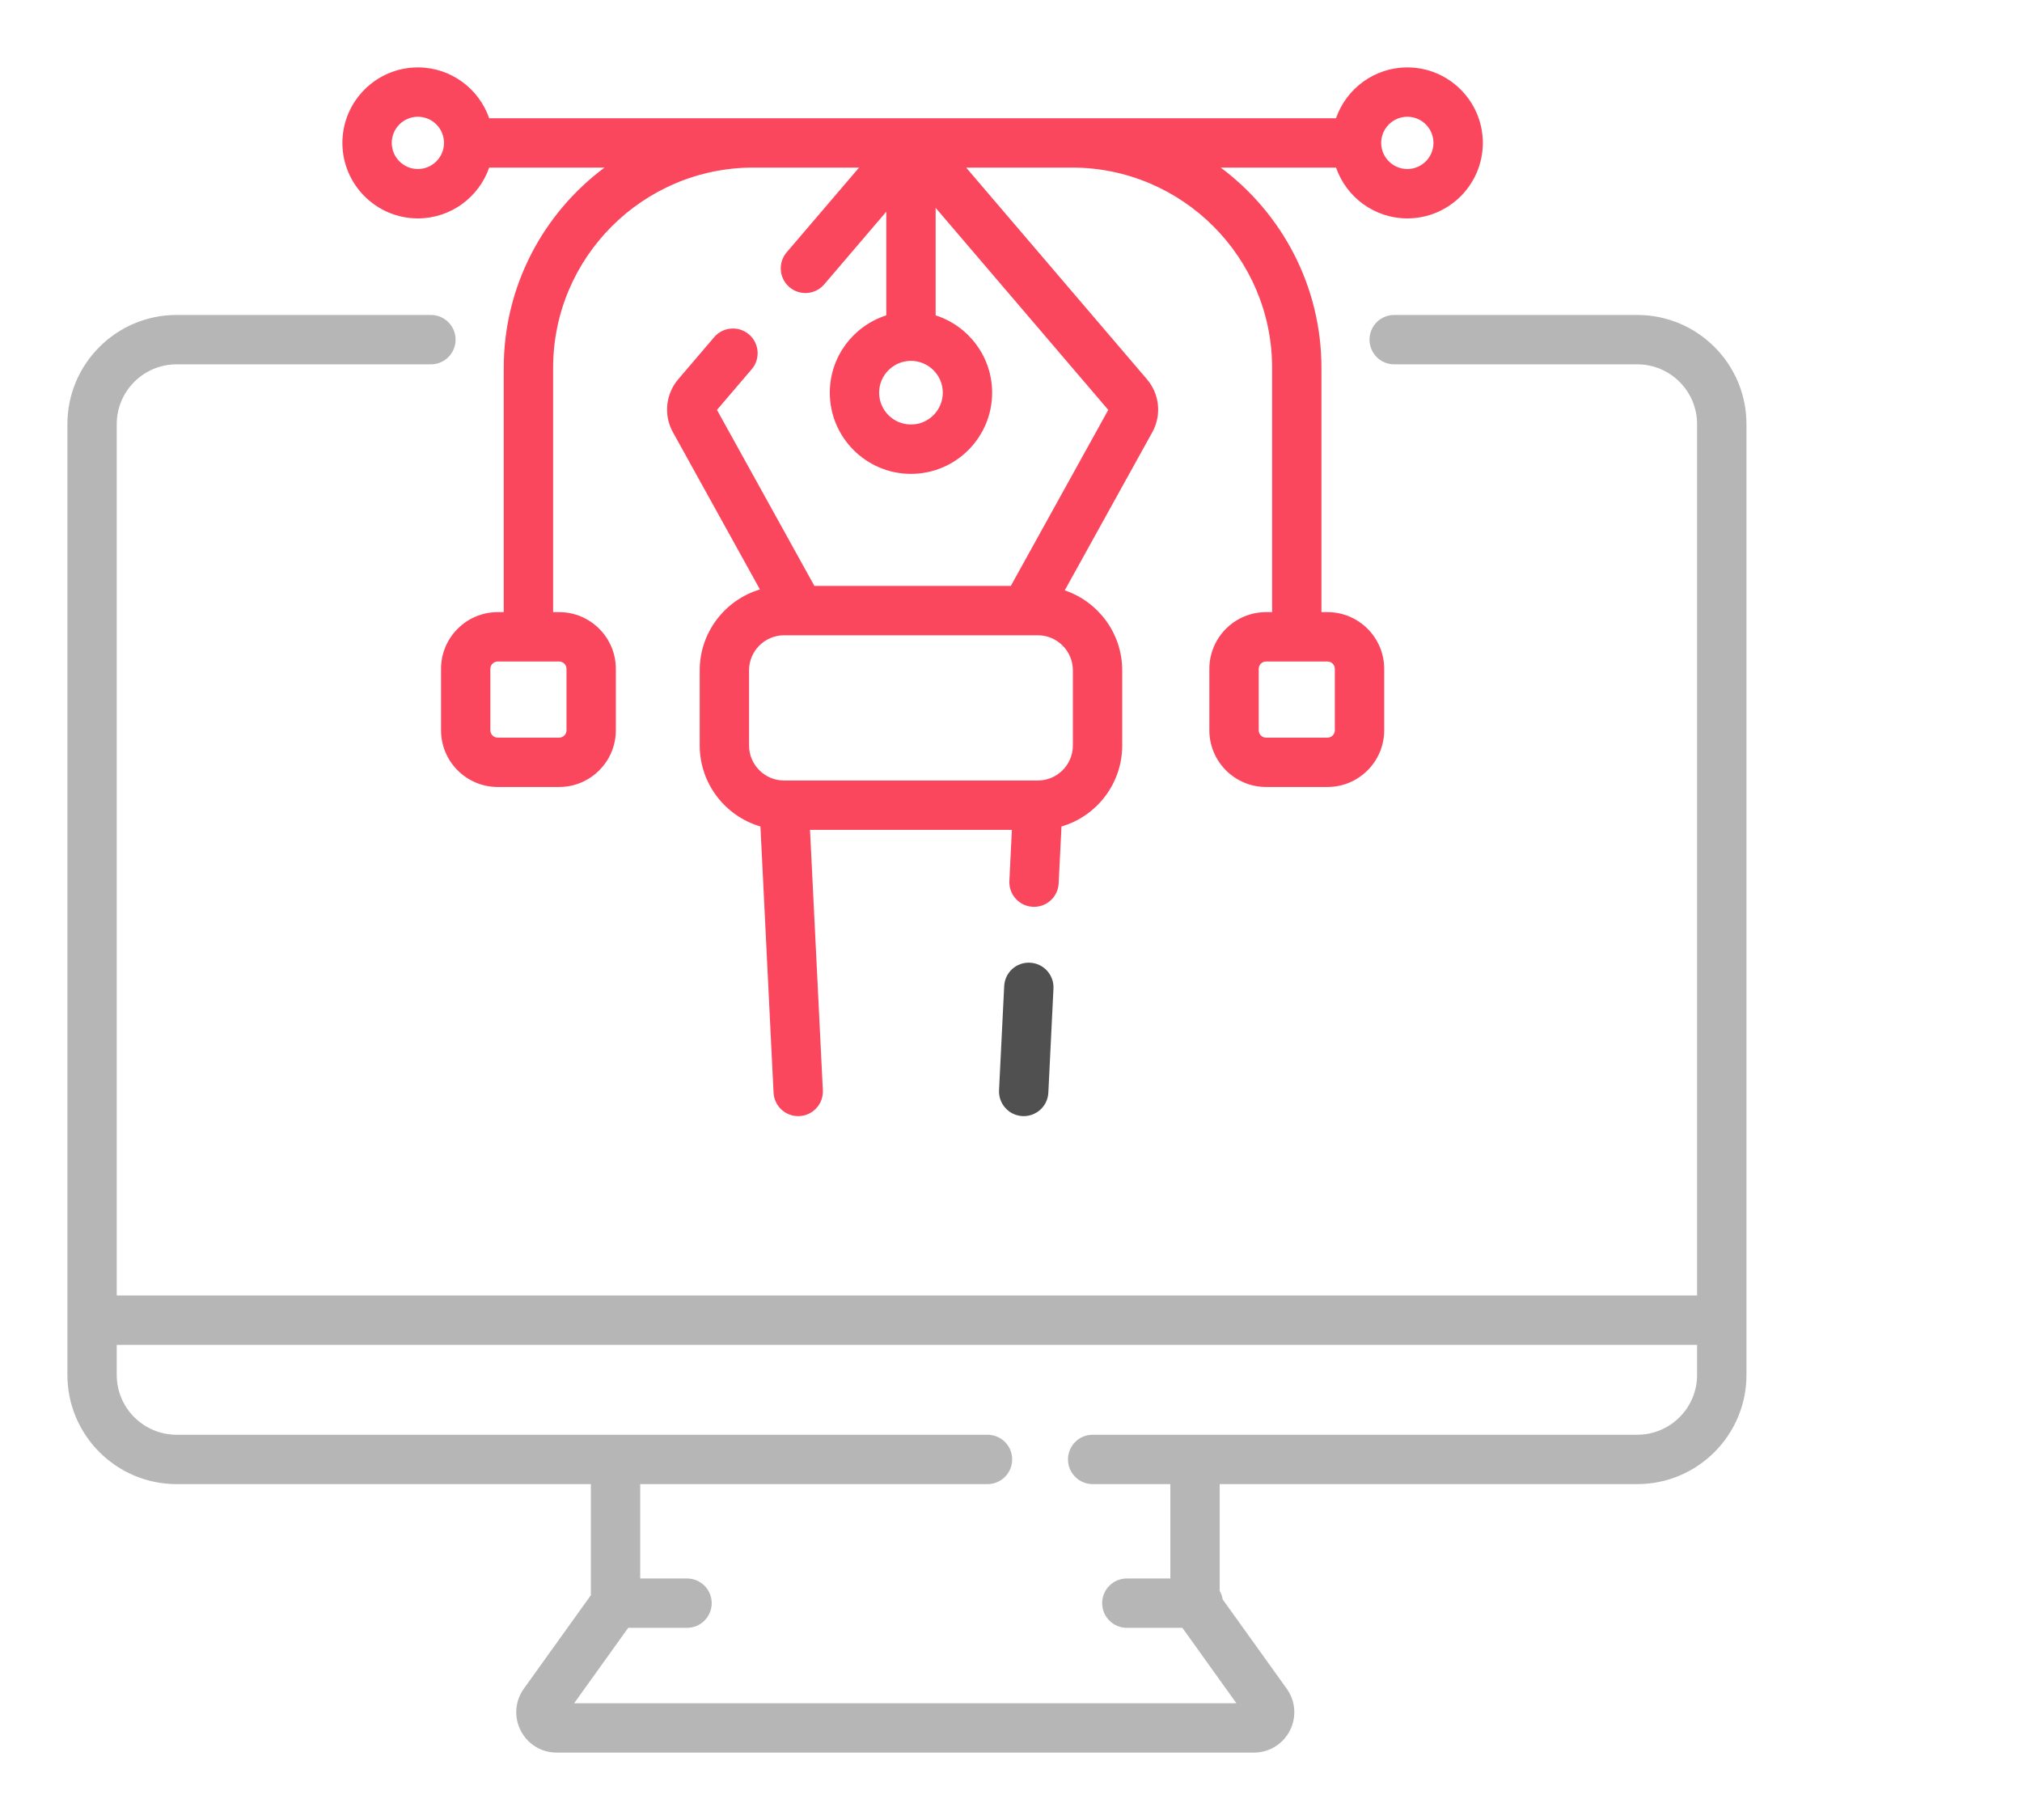 <svg width="60" height="54" viewBox="0 0 60 54" fill="none" xmlns="http://www.w3.org/2000/svg">
<mask id="mask0" mask-type="alpha" maskUnits="userSpaceOnUse" x="0" y="0" width="60" height="54">
<rect width="60" height="54" fill="#C4C4C4"/>
</mask>
<g mask="url(#mask0)">
<g filter="url(#filter0_dd)">
<path d="M48.585 9.345H41.37C40.966 9.345 40.638 9.673 40.638 10.077C40.638 10.482 40.966 10.81 41.37 10.81H48.585C49.563 10.81 50.359 11.606 50.359 12.584V38.437H3.464V12.584C3.464 11.606 4.26 10.81 5.239 10.81H12.787C13.191 10.81 13.519 10.482 13.519 10.077C13.519 9.673 13.191 9.345 12.787 9.345H5.239C3.453 9.345 2 10.798 2 12.584V40.795C2 42.581 3.453 44.034 5.239 44.034H17.533V47.331L15.544 50.104C15.281 50.471 15.246 50.948 15.452 51.349C15.658 51.751 16.066 52 16.517 52H37.209C37.66 52 38.068 51.751 38.274 51.349C38.48 50.948 38.445 50.471 38.182 50.105L36.281 47.454C36.267 47.363 36.237 47.278 36.193 47.202V44.034H48.585C50.371 44.034 51.824 42.581 51.824 40.795V12.584C51.824 10.798 50.371 9.345 48.585 9.345ZM48.585 42.569H32.424C32.019 42.569 31.691 42.897 31.691 43.301C31.691 43.706 32.019 44.034 32.424 44.034H34.728V46.834H33.437C33.032 46.834 32.705 47.162 32.705 47.566C32.705 47.97 33.032 48.298 33.437 48.298H35.085L36.689 50.536H17.037L18.641 48.298H20.387C20.791 48.298 21.119 47.97 21.119 47.566C21.119 47.162 20.791 46.834 20.387 46.834H18.997V44.034H29.303C29.708 44.034 30.035 43.706 30.035 43.301C30.035 42.897 29.708 42.569 29.303 42.569H5.239C4.26 42.569 3.464 41.773 3.464 40.795V39.902H50.359V40.795C50.359 41.773 49.563 42.569 48.585 42.569Z" fill="#B6B6B6"/>
<path d="M30.565 28.564C30.157 28.542 29.817 28.855 29.798 29.259L29.645 32.348C29.626 32.752 29.937 33.095 30.341 33.115C30.353 33.116 30.365 33.116 30.377 33.116C30.765 33.116 31.089 32.812 31.108 32.42L31.26 29.331C31.28 28.927 30.969 28.584 30.565 28.564Z" fill="#505050"/>
<path d="M12.4 6.48C13.379 6.48 14.212 5.848 14.516 4.972H17.939C16.125 6.323 14.948 8.484 14.948 10.914V18.162H14.769C13.841 18.162 13.087 18.917 13.087 19.845V21.668C13.087 22.596 13.841 23.35 14.769 23.35H16.592C17.52 23.35 18.274 22.596 18.274 21.668V19.845C18.274 18.917 17.52 18.162 16.592 18.162H16.413V10.914C16.413 7.638 19.078 4.972 22.355 4.972H25.492L23.343 7.487C23.081 7.794 23.117 8.256 23.424 8.519C23.732 8.782 24.194 8.745 24.457 8.438L26.299 6.281V9.357C25.328 9.667 24.623 10.578 24.623 11.651C24.623 12.979 25.703 14.06 27.032 14.06C28.36 14.06 29.44 12.979 29.44 11.651C29.44 10.578 28.735 9.667 27.764 9.357V6.167L32.886 12.162L29.995 17.384H24.166L21.275 12.162L22.306 10.955C22.569 10.647 22.533 10.185 22.225 9.922C21.918 9.66 21.456 9.696 21.193 10.003L20.124 11.255C19.752 11.691 19.688 12.32 19.966 12.821L22.55 17.489C21.518 17.799 20.763 18.757 20.763 19.889V22.118C20.763 23.256 21.525 24.218 22.565 24.522L22.954 32.42C22.974 32.812 23.297 33.116 23.685 33.116C23.697 33.116 23.709 33.116 23.721 33.115C24.125 33.095 24.437 32.752 24.417 32.348L24.036 24.623H30.026L29.952 26.138C29.932 26.542 30.243 26.886 30.647 26.905C30.659 26.906 30.672 26.906 30.684 26.906C31.072 26.906 31.395 26.602 31.414 26.21L31.498 24.522C32.538 24.218 33.3 23.256 33.3 22.118V19.889C33.3 18.787 32.585 17.851 31.595 17.516L34.195 12.821C34.472 12.32 34.409 11.691 34.036 11.255L28.669 4.972H31.806C35.082 4.972 37.748 7.638 37.748 10.914V18.162H37.569C36.641 18.162 35.886 18.917 35.886 19.845V21.668C35.886 22.596 36.641 23.35 37.569 23.35H39.392C40.319 23.35 41.074 22.596 41.074 21.668V19.845C41.074 18.917 40.319 18.162 39.392 18.162H39.212V10.914C39.212 8.484 38.035 6.323 36.222 4.972H39.645C39.949 5.848 40.782 6.48 41.761 6.48C42.996 6.48 44.001 5.475 44.001 4.24C44 3.005 42.996 2 41.761 2C40.782 2 39.949 2.631 39.644 3.508H14.516C14.212 2.631 13.379 2 12.4 2C11.165 2 10.16 3.005 10.16 4.24C10.16 5.475 11.165 6.48 12.4 6.48ZM16.81 19.845V21.668C16.81 21.788 16.712 21.886 16.592 21.886H14.769C14.649 21.886 14.551 21.788 14.551 21.668V19.845C14.551 19.725 14.649 19.627 14.769 19.627H16.592C16.712 19.627 16.81 19.725 16.81 19.845ZM31.836 22.118C31.836 22.692 31.369 23.158 30.796 23.158H23.267C22.694 23.158 22.227 22.692 22.227 22.118V19.889C22.227 19.315 22.694 18.849 23.267 18.849H30.796C31.369 18.849 31.836 19.315 31.836 19.889V22.118ZM39.609 19.845V21.668C39.609 21.788 39.512 21.886 39.392 21.886H37.569C37.448 21.886 37.351 21.788 37.351 21.668V19.845C37.351 19.725 37.448 19.627 37.569 19.627H39.392C39.512 19.627 39.609 19.725 39.609 19.845ZM41.761 3.464C42.188 3.464 42.536 3.812 42.536 4.24C42.536 4.667 42.188 5.015 41.761 5.015C41.333 5.015 40.985 4.667 40.985 4.24C40.985 3.812 41.333 3.464 41.761 3.464ZM27.032 12.595C26.511 12.595 26.087 12.172 26.087 11.651C26.087 11.131 26.511 10.707 27.032 10.707C27.552 10.707 27.976 11.131 27.976 11.651C27.976 12.172 27.552 12.595 27.032 12.595ZM12.4 3.464C12.828 3.464 13.175 3.812 13.175 4.24C13.175 4.667 12.827 5.015 12.4 5.015C11.972 5.015 11.625 4.667 11.625 4.24C11.624 3.812 11.972 3.464 12.4 3.464Z" fill="#FB475D"/>
</g>
</g>
<defs>
<filter id="filter0_dd" x="-1" y="-1" width="54.824" height="55" filterUnits="userSpaceOnUse" color-interpolation-filters="sRGB">
<feFlood flood-opacity="0" result="BackgroundImageFix"/>
<feColorMatrix in="SourceAlpha" type="matrix" values="0 0 0 0 0 0 0 0 0 0 0 0 0 0 0 0 0 0 127 0"/>
<feOffset dx="1" dy="1"/>
<feGaussianBlur stdDeviation="0.5"/>
<feColorMatrix type="matrix" values="0 0 0 0 0.425 0 0 0 0 0.425 0 0 0 0 0.425 0 0 0 0.25 0"/>
<feBlend mode="normal" in2="BackgroundImageFix" result="effect1_dropShadow"/>
<feColorMatrix in="SourceAlpha" type="matrix" values="0 0 0 0 0 0 0 0 0 0 0 0 0 0 0 0 0 0 127 0"/>
<feOffset dx="-1" dy="-1"/>
<feGaussianBlur stdDeviation="1"/>
<feColorMatrix type="matrix" values="0 0 0 0 1 0 0 0 0 1 0 0 0 0 1 0 0 0 1 0"/>
<feBlend mode="normal" in2="effect1_dropShadow" result="effect2_dropShadow"/>
<feBlend mode="normal" in="SourceGraphic" in2="effect2_dropShadow" result="shape"/>
</filter>
</defs>
</svg>
